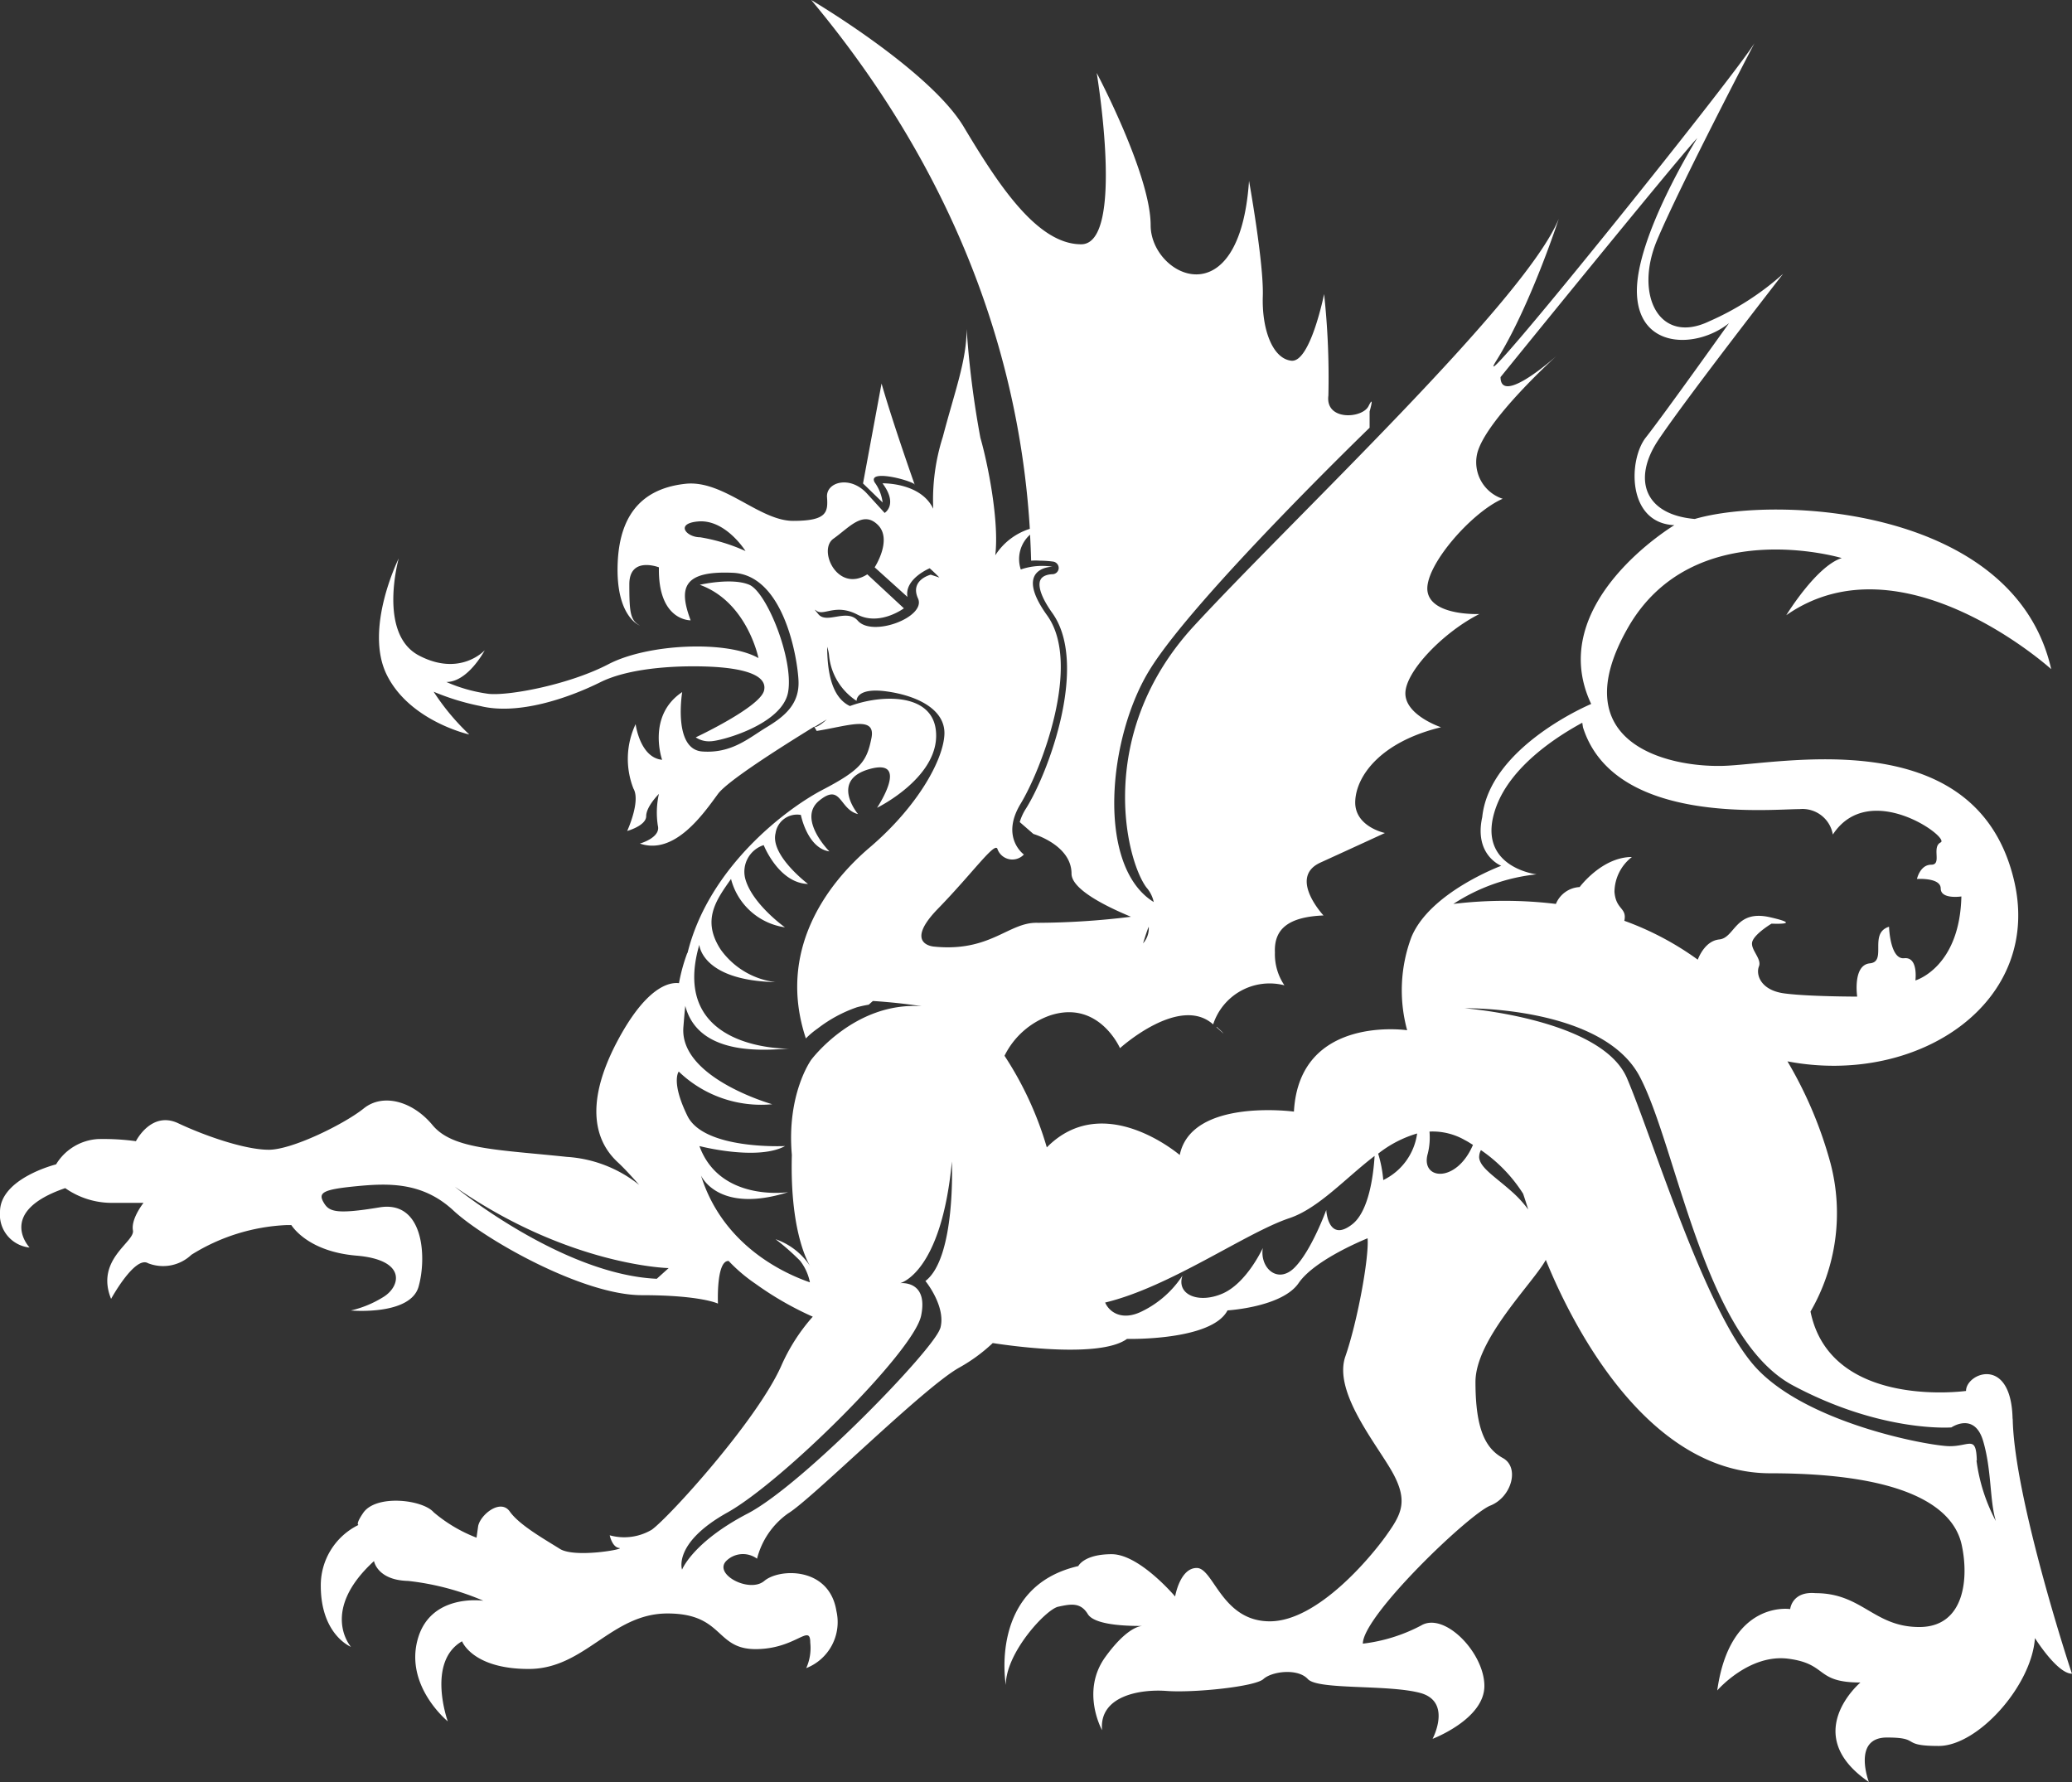 <svg xmlns="http://www.w3.org/2000/svg" viewBox="0 0 174.4 150"><rect x="0" y="0" width="174.4" height="150" fill="#333333" stroke="none"/><defs><style>.cls-1{fill:white;}</style></defs><title>Recurso 1</title><g id="Capa_2" data-name="Capa 2"><g id="Capa_1-2" data-name="Capa 1"><path class="cls-1" d="M39.5,61.82a19.54,19.54,0,0,1-3-3.6,20.42,20.42,0,0,0,3.91,1.2c3.21.8,7.44-.67,10.12-2S57.6,56,59.93,56.12s4.71.6,4.38,2-5.75,3.94-5.75,3.94a2,2,0,0,0,1.24.33c.83,0,6.08-1.4,6.54-4.17s-1.8-8.37-3.27-9-4.17,0-4.17,0c4,1.44,4.94,6.17,4.94,6.17-2.61-1.5-9.28-1.23-12.62.51s-8.38,2.67-10.08,2.5a13.14,13.14,0,0,1-3.57-1c1.83,0,3.23-2.67,3.23-2.67s-2.06,2.27-5.54.44S33.56,47,33.56,47s-2.94,5.91-1,9.81S39.5,61.82,39.5,61.82Zm37.5-21s-1.78-5-2.8-8.54l-1.56,8.41,1.65,1.6a3.63,3.63,0,0,0-.67-1.69C73,39.48,76.51,40.37,77,40.77Zm25.4,45.65c.25.22.44.4.59.52C102.8,86.77,102.57,86.58,102.4,86.42Zm67,33c-.09-5.43-3.92-3.91-3.92-2.4,0,0-11.4,1.6-13.09-6.68a16.53,16.53,0,0,0,1.69-12.46,34.59,34.59,0,0,0-3.63-8.6c11.1,2.12,21.7-5.08,19-15.52-3.34-13.09-19.63-9.48-24.43-9.35s-13.49-2-8-11.62,18-5.87,18-5.87c-2.14.67-4.67,4.81-4.67,4.81,9.75-6.81,22.3,4.54,22.3,4.54-3.1-13.68-23.16-14.64-30-12.64-4.29-.37-5.24-3.39-3.08-6.63,2.32-3.48,10.51-14,10.51-14a23.42,23.42,0,0,1-6.23,4c-4.19,2-6.32-2.22-4.37-6.85s8.19-16.56,8.19-16.56c-2,3.21-24.57,31.25-21.72,26.71s5.25-11.93,5.25-11.93c-2.84,6.94-22.43,25.28-30.71,34.27s-5.78,19.59-4,22a2.71,2.71,0,0,1,.62,1.23c-4.87-3-3.89-13.93-.27-19.66C100.68,50.12,115.28,36,115.28,36V34.63s.44-1.51-.09-.45-3.65,1.25-3.38-.88a65.56,65.56,0,0,0-.36-8.55s-1.16,5.79-2.76,5.61-2.49-2.68-2.4-5.44-1.16-9.7-1.16-9.7c-.8,11.75-8.28,8-8.28,3.74S92.31,6.14,92.31,6.14,94.72,20.56,91,20.56s-7-5.07-9.88-9.88S68.28,0,68.28,0c13.43,16.09,17.65,32.11,18.4,44.51a5.37,5.37,0,0,0-2.91,2.23c.35-2.85-.63-7.75-1.25-9.89a79.26,79.26,0,0,1-1.16-9.16c0,2.67-1,5.25-2,9.07a17.44,17.44,0,0,0-.81,6.06c-1.06-2.23-4.27-2.14-4.27-2.14,1.34,1.79.18,2.49.18,2.49L73,41.57c-1.43-1.6-3.48-1-3.39.27s0,2-2.85,2-5.87-3.47-9.07-3.12-5.52,2.14-5.7,6.68,1.87,5.25,1.87,5.25c-.8-.44-.89-1.07-.89-3.47s2.49-1.43,2.49-1.43c-.09,4.54,2.67,4.46,2.67,4.46-1-2.68-.71-4.19,3.56-4s5.43,7.12,5.52,9.08-1.16,3-2.67,3.91-2.94,2.23-5.43,2.05-1.69-5-1.69-5c-3,2-1.69,5.7-1.69,5.7-1.87-.18-2.23-3-2.23-3a6.84,6.84,0,0,0-.18,5.43c.62,1.07-.53,3.56-.53,3.56s1.6-.44,1.6-1.25,1.07-1.87,1.07-1.87a7.18,7.18,0,0,0-.09,2.67C55.64,70.5,53.86,71,53.86,71c2.93,1,5.34-2.5,6.58-4.19.8-1.07,5.08-3.8,8.09-5.65l.21.36c2.61-.41,5-1.34,4.61.6s-.86,2.67-4.2,4.4C66,68.2,59.6,73.1,57.86,80.25v-.07a14.69,14.69,0,0,0-.71,2.57c-.83-.1-2.79.31-5.25,5-3.3,6.32-1,9.08.18,10.15.49.46,1.14,1.17,1.72,1.83a10.82,10.82,0,0,0-6.09-2.36c-5.87-.62-9.61-.63-11.3-2.67S32.22,92,30.62,93.29s-6,3.48-8,3.48S17.27,95.61,15,94.54s-3.56,1.51-3.56,1.51a20.12,20.12,0,0,0-3.2-.18A4.43,4.43,0,0,0,4.72,98S0,99.17,0,102a2.78,2.78,0,0,0,2.49,3s-2.85-3,3-5a6.81,6.81,0,0,0,3.83,1.24h2.76s-1.07,1.34-.89,2.32S8,106,9.35,109.32c0,0,2-3.65,3.11-3a3.46,3.46,0,0,0,3.65-.71,16.46,16.46,0,0,1,8-2.5l.41,0c.3.45,1.73,2.25,5.46,2.57,4.27.35,3.74,2.58,2.31,3.47a9,9,0,0,1-2.76,1.15s5,.45,5.7-2,.45-7.3-3.29-6.68-4.27.35-4.72-.45,0-1.06,2.76-1.33,5.61-.35,8.19,2.05,10.86,7.12,15.85,7.12,6.41.71,6.41.71-.16-3.64.9-3.59a13.63,13.63,0,0,0,2.26,1.92,27,27,0,0,0,4.82,2.77A15.81,15.81,0,0,0,65.74,115c-2.07,4.6-9.41,12.69-10.88,13.75a4.55,4.55,0,0,1-3.54.47s.2,1,.8,1.07-3.73.87-5,.07-3.41-2-4.21-3.14-2.54.33-2.67,1.27l-.13.93a12.49,12.49,0,0,1-3.61-2.14c-.93-1.07-4.87-1.53-5.94.07-.48.71-.5.94-.39,1A5.66,5.66,0,0,0,27,133.46c0,4.14,2.54,5.15,2.54,5.15s-2.67-3,1.94-7.22c0,0,.27,1.61,2.87,1.67a22.21,22.21,0,0,1,6.34,1.67s-4.47-.67-5.54,3.27,2.54,6.88,2.54,6.88-1.81-5,1.2-6.74c0,0,.87,2.33,5.61,2.33s6.94-4.67,11.68-4.67,4,3,7.41,3,4.61-2.21,4.61-.54a4.12,4.12,0,0,1-.34,2.14,4.16,4.16,0,0,0,2.54-4.81c-.6-3.74-4.81-3.6-6.07-2.53s-4.41-.61-3.14-1.74a2,2,0,0,1,2.53-.13,6.68,6.68,0,0,1,2.61-3.81c2-1.2,11.42-10.62,14.42-12.28a14.12,14.12,0,0,0,2.81-2.06c2,.31,9.09,1.25,11.3-.35,0,0,7.12.18,8.46-2.4,0,0,4.63-.27,6-2.32,1.26-1.81,4.94-3.4,5.79-3.75.13,1.67-.87,7.07-1.87,9.94-1.07,3.07,2.8,7.57,4.05,9.92s.62,3.43-.62,5.17-5.74,7.21-9.79,7.21-4.73-4.49-6.15-4.49-1.82,2.4-1.82,2.4-3-3.56-5.34-3.56-2.81,1-2.81,1c-7.57,1.74-6.1,10-6.1,10,0-2.71,3.38-6.36,4.41-6.58s1.87-.4,2.49.62,3.8,1,4.62,1c-.42,0-1.53.38-3.15,2.62-2.09,2.9-.27,6.15-.27,6.15-.26-2.89,3.21-3.47,5.44-3.3s7.43-.35,8.14-1,2.89-.93,3.74,0,6.68.44,9.43,1.16,1.07,3.87,1.07,3.87,4.36-1.65,4.36-4.45-3.38-6.28-5.34-5.08a14,14,0,0,1-4.89,1.52c0-2.36,8.94-10.91,10.73-11.62s2.49-3.21,1.06-4-2.31-2.36-2.31-6.41c0-3.6,4.85-8.32,5.92-10.27C132.67,112.35,139,124,149,124c12.1,0,15.49,3.2,16.11,6s.27,6.94-3.56,6.94-4.81-2.85-8.73-2.85c-2-.18-2.14,1.34-2.14,1.34s-5.07-.8-6.14,6.85c0,0,2.67-3.11,6-2.67s2.22,2,6.05,2c0,0-5.16,4.36.71,8.37,0,0-1.42-3.74,1.52-3.74s1.06.71,4.36.71,7.83-5.07,8.1-9.08c0,0,1.87,3,3.12,3C174.39,140.92,169.5,126.05,169.41,119.37ZM58.93,45.22c-1.16,0-2.13-1.16-.18-1.33,2.32-.21,4,2.49,4,2.49A15.26,15.26,0,0,0,58.93,45.22ZM151.47,68.1a2.59,2.59,0,0,1,2.8,2.14c3.07-4.68,9.88.26,9.08.66s.14,1.88-.8,1.88-1.2,1.2-1.2,1.2,2-.14,2,.8,1.74.67,1.74.67c-.14,6-3.87,7.07-3.87,7.07s.26-2-.94-1.87S159,78,159,78c-1.74.54-.14,2.94-1.61,3.08s-1.07,2.8-1.07,2.8-4.13,0-6.14-.27-2.4-1.6-2.13-2.27-.81-1.47-.54-2.14,1.6-1.46,1.6-1.46,2.81.13-.13-.54-2.94,1.74-4.27,1.87c-1.09.11-1.64,1.27-1.81,1.7a25,25,0,0,0-6.18-3.27c.24-1.13-.71-.9-.83-2.44a3.76,3.76,0,0,1,1.47-2.93c-2.53,0-4.4,2.53-4.4,2.53a2.29,2.29,0,0,0-2,1.42,35.88,35.88,0,0,0-8.63,0,15.81,15.81,0,0,1,7-2.49s-5.26-.62-3.39-5.7c1.23-3.33,4.88-5.78,7.24-7.06l.06.39C135.85,69.44,148.93,68.1,151.47,68.1ZM96.69,78a1.9,1.9,0,0,1-.48,1.4C96.43,78.7,96.57,78.26,96.69,78Zm-28-26.62c.63.53,1.6-.63,3.48.35s3.91-.53,3.91-.53L73,48.34c-2.5,1.6-4.19-2.05-2.85-3s2.49-2.4,3.74-1.16-.27,3.57-.27,3.57l2.76,2.49c-.27-1.52,1.87-2.41,1.87-2.41s.3.25.82.78l-.73-.24s-1.78.44-1.07,2-3.83,3.29-5.07,1.87c-.93-1.06-2.63.33-3.33-.56l-.3-.37Zm-.18,9.83,1.08-.66C69.1,61,68.76,61.2,68.54,61.2ZM55.28,107.63c-8-.36-17-7.75-17-7.75,9.61,6.68,18,6.85,18,6.85Zm13-18.43s-2.08,2.86-1.63,8c-.19,7,1.63,9.51,1.63,9.51a5.71,5.71,0,0,0-3-2.41,20,20,0,0,1,2.06,1.81,4.29,4.29,0,0,1,.83,1.82c-2-.69-7.31-3-9.17-9,0,0,1.4,3.28,7.34,1.41,0,0-5.74.86-7.47-3.88,0,0,4.87,1.27,7.21,0,0,0-6.81.34-8.22-2.54s-.73-3.73-.73-3.73A10,10,0,0,0,65,92.94s-7.81-2.2-7.48-6.48c.06-.76.11-1.35.16-1.8,1.16,4.45,7.21,3.66,8.79,3.6,0,0-10.22.27-7.61-8.74,0,0,.19,3,6.41,3.14a6.66,6.66,0,0,1-4.61-2.74c-1.61-2.47-.4-4.14.87-5.94a5.5,5.5,0,0,0,4.54,4.07S63.34,76.11,62.74,74a2.35,2.35,0,0,1,1.54-2.87s1.26,3.2,3.73,3.27c0,0-3.2-2.41-2.73-4.28a1.83,1.83,0,0,1,2.13-1.53s.54,2.8,2.4,3.07c0,0-2.73-2.74-.86-4.27s1.67.73,3.27,1.13c0,0-2.41-2.87,1-3.8s.6,3.27.6,3.27,5.47-2.67,4.94-6.61c-.42-3.07-4.63-2.93-7.26-1.94l.07,0c-1.73-.79-1.93-3.32-1.95-5a3.14,3.14,0,0,1,.17.82,5.16,5.16,0,0,0,2.31,3.73s-.09-1.15,2.5-.8,5,1.52,4.89,3.65-2.22,6-6.23,9.44c-3.74,3.16-7.86,8.8-5.43,16.12a7.11,7.11,0,0,1,1-.84,11.54,11.54,0,0,1,3.29-1.78c.32-.09.65-.16,1-.22l.35-.31h0s2,.11,4.11.44C71.92,84.29,68.28,89.2,68.28,89.2Zm3,19.2h0Zm7.85,3.41c-.53,1.78-11.57,13.17-16.2,15.58s-5.52,4.72-5.52,4.72-.8-2.23,3.82-4.81,15.67-13.53,16.3-16.56S75.76,108,75.76,108s3.47-.8,4.36-10.24c0,0,.35,8.1-2.23,10.06C77.89,107.8,79.67,110,79.14,111.81ZM78.6,79.67s-2.58-.18.36-3.2,4.81-5.7,5-5a1.33,1.33,0,0,0,2.22.45s-2-1.43-.27-4.28,5.17-11.75,2.23-15.84.44-4.1.44-4.1a5.49,5.49,0,0,0-2.66.23v0A2.75,2.75,0,0,1,86.7,45q.06,1.11.09,2.19a5.38,5.38,0,0,1,.74,0,8.52,8.52,0,0,1,1.13.08.55.55,0,0,1,.45.58.54.54,0,0,1-.54.48s-.79,0-1,.49c-.12.23-.26,1,1,2.77,3.07,4.28-.28,13.37-2.2,16.44a4.52,4.52,0,0,0-.54,1.16l1.15,1s3.21.93,3.21,3.34c0,1.23,2.5,2.59,5,3.63a65.62,65.62,0,0,1-7.84.51C84.9,77.58,83.39,80.16,78.6,79.67Zm9.51,16.9a28.67,28.67,0,0,0-3.56-7.71,6.76,6.76,0,0,1,3.85-3.4c4.09-1.33,5.87,2.76,5.87,2.76s5-4.54,7.84-2a5,5,0,0,1,6-3.29,4.65,4.65,0,0,1-.8-2.76c-.09-2,1.16-3,4.09-3.12,0,0-3-3.2-.26-4.45s5.43-2.49,5.43-2.49-2.58-.53-2.5-2.67,2.14-5,7.22-6.23c0,0-3-1-3-2.85s3.21-5.16,6.23-6.68c0,0-4,.18-4.36-1.87s3.65-6.67,6.32-7.83a3.24,3.24,0,0,1-2.14-3.83c.7-2.77,6.45-8,6.75-8.26-.28.25-4.79,4.26-4.79,1.85,0,0,14.87-18.34,16.56-20.12,0,0-5.25,8.37-5.08,13.09s5.08,4.63,7.75,2.49c0,0-5.52,7.75-7,9.62s-1.6,7.21,2.4,7.38c0,0-11,6.59-7,15.05,0,0-8.55,3.56-9.17,9.52-.71,3.21,1.6,4.1,1.6,4.1s-6,2.22-7.56,6a12.75,12.75,0,0,0-.36,7.84s-9.08-1.34-9.53,6.85c0,0-8.63-1.16-9.61,3.65C99.17,97.12,92.88,91.75,88.11,96.57Zm25.66,6.51c-2,1.52-2.14-1.24-2.14-1.24s-1.24,3.42-2.67,4.85-2.94,0-2.67-1.65c0,0-1.34,2.94-3.38,3.83s-3.92.09-3.38-1.51a8.51,8.51,0,0,1-3.39,3c-1.71.86-2.78.06-3.12-.73,5.44-1.3,11.85-5.88,15.5-7.1,2.46-.82,4.74-3.38,7.18-5.24C115.61,98.8,115.24,102,113.77,103.08Zm2.66-3.76A10.58,10.58,0,0,0,116,97.1a9.72,9.72,0,0,1,3.28-1.7A5.13,5.13,0,0,1,116.43,99.32Zm3.75-2.24a5.65,5.65,0,0,0,.14-1.84,5.46,5.46,0,0,1,3,.73c.24.12.44.26.66.39C122.58,99.64,119.52,99.32,120.18,97.08Zm7.21,3.34c-1.47-1.34-2.81-2.1-2.89-3a1.28,1.28,0,0,1,.15-.62,12.64,12.64,0,0,1,3.55,3.67c.16.47.3.91.43,1.33A9.41,9.41,0,0,0,127.39,100.42Zm39,22.5c-.07-2.14-.6-1.2-2.27-1.2s-12.35-1.94-16.56-6.88-8.48-19.1-10.62-24.1-13.68-5.88-13.68-5.88,11.61-.2,14.75,5.74,5.41,22,12.89,26,13.35,3.54,13.35,3.54,1.94-1.33,2.67,1.14.54,5,1.07,6.74A14.92,14.92,0,0,1,166.36,122.92Z"/></g></g></svg>
